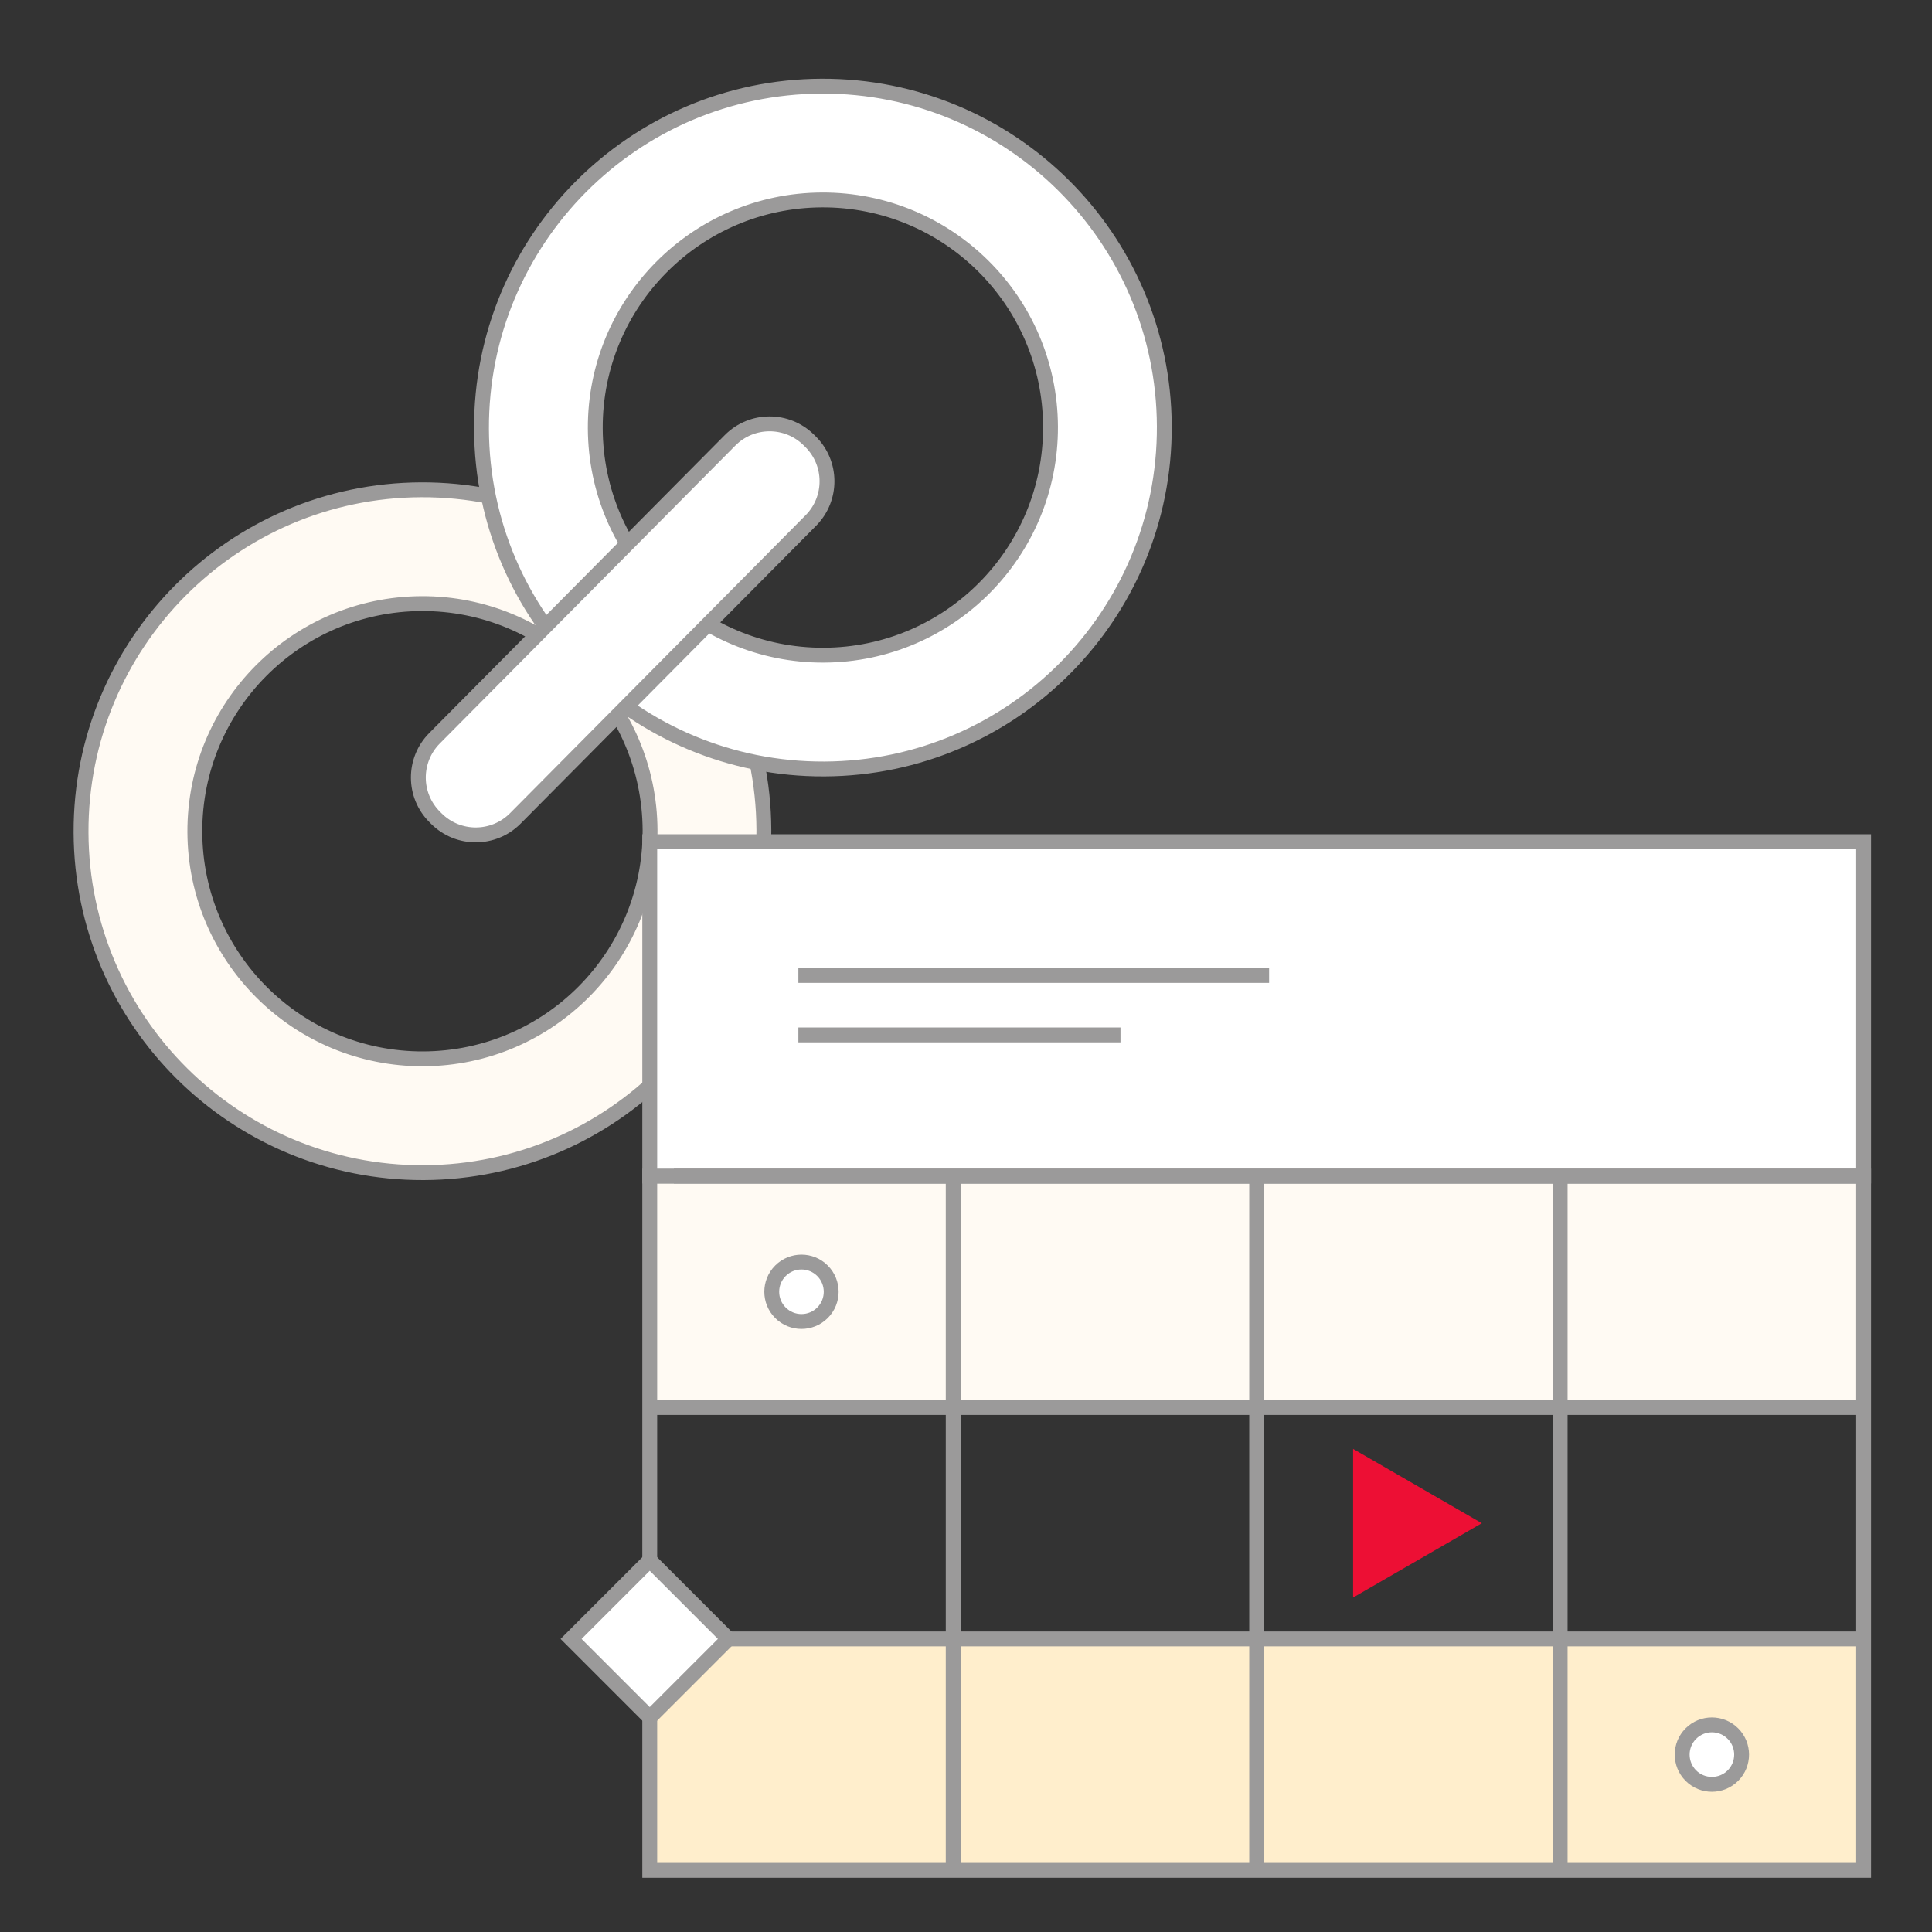 <?xml version="1.0" encoding="UTF-8"?>
<svg width="130px" height="130px" viewBox="0 0 130 130" version="1.1" xmlns="http://www.w3.org/2000/svg" xmlns:xlink="http://www.w3.org/1999/xlink">
    <rect x="0" y="0" width="130" height="130" fill="#333333" stroke="none"/>
    <!-- Generator: Sketch 47.1 (45422) - http://www.bohemiancoding.com/sketch -->
    <title>Icon: Long term partnerships</title>
    <desc>Created with Sketch.</desc>
    <defs></defs>
    <g id="Symbols" stroke="none" stroke-width="1" fill="none" fill-rule="evenodd">
        <g id="Icon:-Long-term-partnerships">
            <g id="Group-2" transform="translate(5, 5)">
                <g id="Group">
                    <polygon id="Fill-3" fill="#FFFAF3" points="38.72 89.707 120.399 89.707 120.399 74.135 38.72 74.135"></polygon>
                    <polygon id="Fill-4" fill="#FFEECC" points="38.72 120.85 120.399 120.85 120.399 105.278 38.72 105.278"></polygon>
                    <path d="M23.487,66.246 C31.945,66.212 38.775,59.328 38.741,50.869 C38.707,42.411 31.823,35.581 23.364,35.615 C14.906,35.649 8.076,42.534 8.11,50.992 C8.144,59.451 15.029,66.28 23.487,66.246 Z M23.334,27.957 C36.021,27.907 46.348,38.151 46.399,50.839 C46.45,63.527 36.206,73.853 23.518,73.904 C10.83,73.954 0.503,63.711 0.453,51.023 C0.402,38.335 10.646,28.008 23.334,27.957 Z" id="Fill-5" fill="#FFFAF3"></path>
                    <path d="M23.487,66.246 C15.029,66.28 8.144,59.451 8.11,50.992 C8.076,42.534 14.906,35.649 23.364,35.615 C31.823,35.581 38.707,42.411 38.741,50.869 C38.775,59.328 31.945,66.212 23.487,66.246 Z M23.334,27.957 C10.646,28.008 0.402,38.335 0.453,51.023 C0.503,63.711 10.83,73.954 23.518,73.904 C36.206,73.853 46.45,63.527 46.399,50.839 C46.348,38.151 36.021,27.907 23.334,27.957 Z" id="Stroke-7" stroke="#9B9A9A"></path>
                    <path d="M50.432,39.085 C41.974,39.119 35.089,32.289 35.055,23.831 C35.021,15.373 41.851,8.488 50.309,8.454 C58.768,8.42 65.652,15.25 65.686,23.708 C65.72,32.167 58.89,39.051 50.432,39.085 M50.279,0.797 C37.591,0.847 27.347,11.174 27.398,23.862 C27.448,36.549 37.775,46.793 50.463,46.743 C63.15,46.692 73.395,36.365 73.344,23.678 C73.293,10.99 62.966,0.746 50.279,0.797" id="Fill-9" fill="#FFFFFF"></path>
                    <path d="M50.432,39.085 C41.974,39.119 35.089,32.289 35.055,23.831 C35.021,15.373 41.851,8.488 50.309,8.454 C58.768,8.42 65.652,15.25 65.686,23.708 C65.72,32.167 58.89,39.051 50.432,39.085 Z M50.279,0.797 C37.591,0.847 27.347,11.174 27.398,23.862 C27.448,36.549 37.775,46.793 50.463,46.743 C63.15,46.692 73.395,36.365 73.344,23.678 C73.293,10.99 62.966,0.746 50.279,0.797 Z" id="Stroke-11" stroke="#9B9A9A"></path>
                    <path d="M24.37,50.091 L24.259,49.98 C22.788,48.521 22.779,46.147 24.238,44.676 L44.123,24.631 C45.581,23.16 47.956,23.151 49.426,24.61 L49.538,24.721 C51.008,26.179 51.019,28.553 49.559,30.024 L29.674,50.07 C28.215,51.54 25.84,51.549 24.37,50.091" id="Fill-13" fill="#FFFFFF"></path>
                    <path d="M24.37,50.091 L24.259,49.98 C22.788,48.521 22.779,46.147 24.238,44.676 L44.123,24.631 C45.581,23.16 47.956,23.151 49.426,24.61 L49.538,24.721 C51.008,26.179 51.019,28.553 49.559,30.024 L29.674,50.07 C28.215,51.54 25.84,51.549 24.37,50.091 Z" id="Stroke-15" stroke="#9B9A9A"></path>
                    <polygon id="Stroke-17" stroke="#9B9A9A" points="38.72 120.85 120.399 120.85 120.399 74.134 38.72 74.134"></polygon>
                    <polygon id="Fill-19" fill="#FFFFFF" points="38.72 74.135 120.399 74.135 120.399 51.635 38.72 51.635"></polygon>
                    <polygon id="Stroke-20" stroke="#9B9A9A" points="38.72 74.135 120.399 74.135 120.399 51.635 38.72 51.635"></polygon>
                    <path d="M40.345,74.135 L120.399,74.135" id="Stroke-21" stroke="#9B9A9A"></path>
                    <path d="M38.72,89.707 L120.399,89.707" id="Stroke-22" stroke="#9B9A9A"></path>
                    <path d="M38.72,105.279 L120.399,105.279" id="Stroke-23" stroke="#9B9A9A"></path>
                    <path d="M48.929,83.921 C48.395,83.921 47.893,83.713 47.515,83.335 C46.735,82.556 46.735,81.286 47.515,80.507 C47.893,80.129 48.395,79.921 48.929,79.921 C49.463,79.921 49.966,80.129 50.343,80.507 C51.123,81.286 51.123,82.556 50.343,83.335 C49.966,83.713 49.463,83.921 48.929,83.921" id="Fill-24" fill="#FFFFFF"></path>
                    <path d="M48.929,79.421 C48.289,79.421 47.65,79.665 47.161,80.153 C46.185,81.129 46.185,82.713 47.161,83.689 C47.65,84.177 48.289,84.421 48.929,84.421 C49.569,84.421 50.209,84.177 50.697,83.689 C51.673,82.713 51.673,81.129 50.697,80.153 C50.209,79.665 49.569,79.421 48.929,79.421 M48.929,80.421 C49.33,80.421 49.707,80.577 49.99,80.86 C50.575,81.445 50.575,82.397 49.99,82.982 C49.706,83.265 49.33,83.421 48.929,83.421 C48.529,83.421 48.152,83.265 47.868,82.981 C47.585,82.698 47.429,82.321 47.429,81.921 C47.429,81.52 47.585,81.144 47.868,80.86 C48.152,80.577 48.528,80.421 48.929,80.421" id="Fill-25" fill="#9B9A9A"></path>
                    <path d="M110.189,115.064 C109.655,115.064 109.152,114.856 108.775,114.478 C107.995,113.7 107.995,112.43 108.775,111.65 C109.152,111.272 109.655,111.064 110.189,111.064 C110.723,111.064 111.226,111.272 111.603,111.65 C112.383,112.43 112.383,113.7 111.603,114.478 C111.226,114.856 110.723,115.064 110.189,115.064" id="Fill-26" fill="#FFFFFF"></path>
                    <path d="M110.189,110.564 C109.549,110.564 108.909,110.808 108.421,111.296 C107.445,112.272 107.445,113.856 108.421,114.832 C108.909,115.32 109.549,115.564 110.189,115.564 C110.829,115.564 111.469,115.32 111.957,114.832 C112.933,113.856 112.933,112.272 111.957,111.296 C111.469,110.808 110.829,110.564 110.189,110.564 M110.189,111.564 C110.59,111.564 110.966,111.721 111.25,112.004 C111.835,112.588 111.835,113.54 111.25,114.126 C110.967,114.409 110.59,114.564 110.189,114.564 C109.789,114.564 109.412,114.409 109.129,114.126 C108.544,113.54 108.544,112.588 109.129,112.004 C109.412,111.721 109.789,111.564 110.189,111.564" id="Fill-27" fill="#9B9A9A"></path>
                    <path d="M59.139,74.135 L59.139,120.851" id="Stroke-28" stroke="#9B9A9A"></path>
                    <path d="M79.559,74.135 L79.559,120.851" id="Stroke-29" stroke="#9B9A9A"></path>
                    <path d="M99.979,74.135 L99.979,120.851" id="Stroke-30" stroke="#9B9A9A"></path>
                    <polygon id="Fill-31" fill="#ED0F34" points="94.708 97.493 86.048 102.493 86.048 92.493"></polygon>
                    <polygon id="Fill-32" fill="#FFFFFF" points="33.427 105.279 38.72 99.986 44.013 105.279 38.72 110.572"></polygon>
                    <path d="M38.719,99.279 L32.719,105.279 L38.719,111.279 L44.719,105.279 L38.719,99.279 Z M38.719,100.693 L43.305,105.279 L38.719,109.865 L34.133,105.279 L38.719,100.693 Z" id="Fill-33" fill="#9B9A9A"></path>
                    <g id="Group-36" transform="translate(48, 60.5)">
                        <path d="M0.721,0.136 L32.395,0.136" id="Fill-34" fill="#FFFFFF"></path>
                        <path d="M0.721,0.136 L32.395,0.136" id="Stroke-35" stroke="#9B9A9A"></path>
                    </g>
                    <g id="Group-39" transform="translate(48, 64.5)">
                        <path d="M0.721,0.136 L22.394,0.136" id="Fill-37" fill="#FFFFFF"></path>
                        <path d="M0.721,0.136 L22.394,0.136" id="Stroke-38" stroke="#9B9A9A"></path>
                    </g>
                </g>
            </g>
        </g>
    </g>
</svg>
